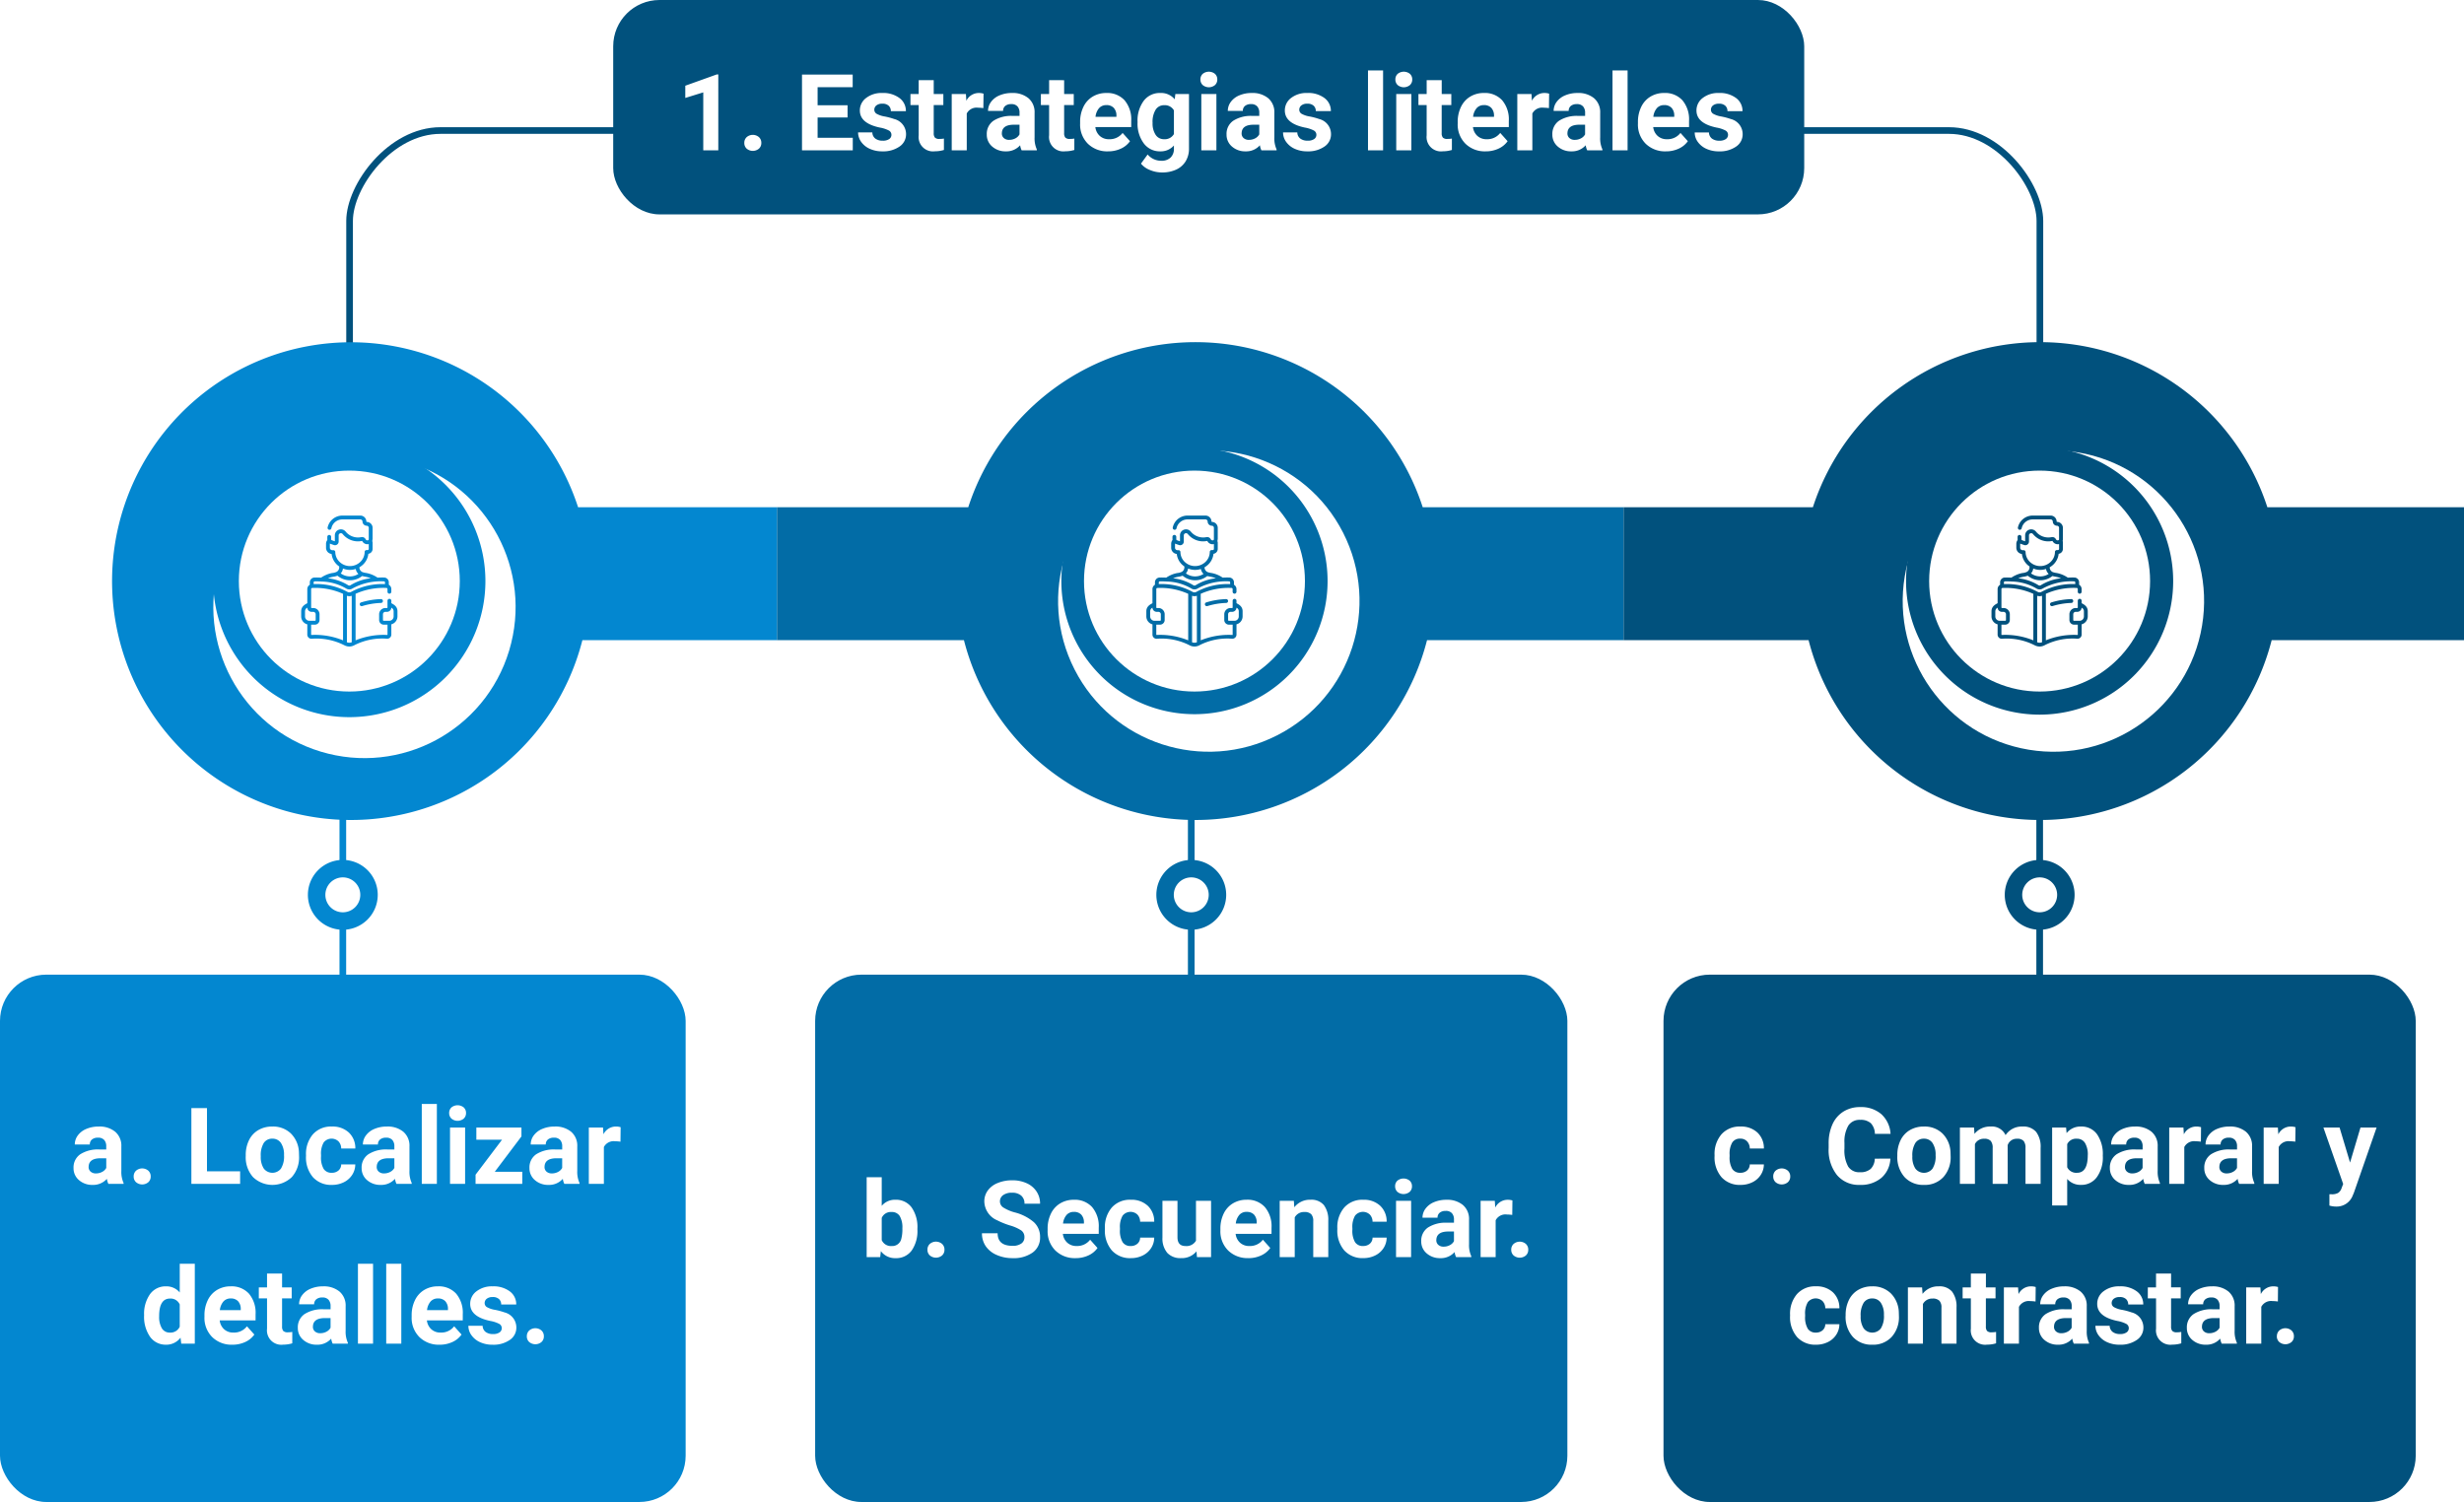 <svg xmlns="http://www.w3.org/2000/svg" xmlns:xlink="http://www.w3.org/1999/xlink" width="370.039" height="225.574" viewBox="0 0 370.039 225.574">
  <defs>
    <filter id="Elipse_4896" x="24.445" y="59.023" width="58.489" height="60.489" filterUnits="userSpaceOnUse">
      <feOffset dx="2" dy="4" input="SourceAlpha"/>
      <feGaussianBlur result="blur"/>
      <feFlood flood-color="#995f0a" flood-opacity="0.239"/>
      <feComposite operator="in" in2="blur"/>
      <feComposite in="SourceGraphic"/>
    </filter>
    <filter id="Elipse_4897" x="149.097" y="56.829" width="62.878" height="63.878" filterUnits="userSpaceOnUse">
      <feOffset dx="2" dy="3" input="SourceAlpha"/>
      <feGaussianBlur result="blur-2"/>
      <feFlood flood-color="#bc7d00" flood-opacity="0.239"/>
      <feComposite operator="in" in2="blur-2"/>
      <feComposite in="SourceGraphic"/>
    </filter>
    <filter id="Elipse_4898" x="280.354" y="61.24" width="54.056" height="55.056" filterUnits="userSpaceOnUse">
      <feOffset dx="2" dy="3" input="SourceAlpha"/>
      <feGaussianBlur result="blur-3"/>
      <feFlood flood-color="#28a57c" flood-opacity="0.239"/>
      <feComposite operator="in" in2="blur-3"/>
      <feComposite in="SourceGraphic"/>
    </filter>
  </defs>
  <g id="Grupo_932049" data-name="Grupo 932049" transform="translate(10093.955 4826.797)">
    <path id="Trazado_620438" data-name="Trazado 620438" d="M96.753,2969.59v-21.41c0-5.289,6.114-13.576,13.657-13.576H336.942c7.543,0,13.657,8.287,13.657,13.576v21.41" transform="translate(-10138.208 -7741.797)" fill="none" stroke="#01517d" stroke-miterlimit="10" stroke-width="1"/>
    <line id="Línea_255" data-name="Línea 255" y2="43.824" transform="translate(-10042.47 -4723.709)" fill="none" stroke="#0387d0" stroke-miterlimit="10" stroke-width="1"/>
    <path id="Trazado_620440" data-name="Trazado 620440" d="M100.982,3049.39a5.245,5.245,0,1,1-5.244-5.245A5.244,5.244,0,0,1,100.982,3049.39Z" transform="translate(-10138.208 -7741.797)" fill="#0387d0"/>
    <path id="Trazado_620441" data-name="Trazado 620441" d="M98.36,3049.39a2.622,2.622,0,1,1-2.622-2.622A2.622,2.622,0,0,1,98.36,3049.39Z" transform="translate(-10138.208 -7741.797)" fill="#fff"/>
    <line id="Línea_256" data-name="Línea 256" y2="43.824" transform="translate(-9915.055 -4723.709)" fill="none" stroke="#026ca6" stroke-miterlimit="10" stroke-width="1"/>
    <path id="Trazado_620442" data-name="Trazado 620442" d="M228.4,3049.39a5.244,5.244,0,1,1-5.245-5.245A5.245,5.245,0,0,1,228.4,3049.39Z" transform="translate(-10138.208 -7741.797)" fill="#026ca6"/>
    <path id="Trazado_620443" data-name="Trazado 620443" d="M225.776,3049.39a2.622,2.622,0,1,1-2.623-2.622A2.622,2.622,0,0,1,225.776,3049.39Z" transform="translate(-10138.208 -7741.797)" fill="#fff"/>
    <line id="Línea_257" data-name="Línea 257" y2="43.824" transform="translate(-9787.639 -4723.709)" fill="none" stroke="#01517d" stroke-miterlimit="10" stroke-width="1"/>
    <path id="Trazado_620444" data-name="Trazado 620444" d="M355.813,3049.39a5.244,5.244,0,1,1-5.244-5.245A5.244,5.244,0,0,1,355.813,3049.39Z" transform="translate(-10138.208 -7741.797)" fill="#01517d"/>
    <path id="Trazado_620445" data-name="Trazado 620445" d="M353.191,3049.39a2.622,2.622,0,1,1-2.622-2.622A2.622,2.622,0,0,1,353.191,3049.39Z" transform="translate(-10138.208 -7741.797)" fill="#fff"/>
    <path id="Trazado_620448" data-name="Trazado 620448" d="M160.936,2991.178H131.069a35.873,35.873,0,1,0,.647,19.964h29.22Z" transform="translate(-10138.208 -7741.797)" fill="#0387d0"/>
    <path id="Trazado_620449" data-name="Trazado 620449" d="M288.077,2991.178H257.915a35.883,35.883,0,0,0-68.252,0H160.936v19.964h28.08a35.89,35.89,0,0,0,69.546,0h29.515Z" transform="translate(-10138.208 -7741.797)" fill="#026ca6"/>
    <path id="Trazado_620450" data-name="Trazado 620450" d="M414.292,2991.178H384.761a35.883,35.883,0,0,0-68.252,0H288.077v19.964h27.785a35.89,35.89,0,0,0,69.546,0h28.884Z" transform="translate(-10138.208 -7741.797)" fill="#01517d"/>
    <g id="Grupo_926861" data-name="Grupo 926861" transform="translate(-10138.208 -7741.797)">
      <g transform="matrix(1, 0, 0, 1, 44.25, 2915)" filter="url(#Elipse_4896)">
        <circle id="Elipse_4896-2" data-name="Elipse 4896" cx="22.63" cy="22.63" r="22.63" transform="matrix(0.29, -0.96, 0.96, 0.29, 24.45, 102.32)" fill="#fff"/>
      </g>
    </g>
    <g id="Grupo_926862" data-name="Grupo 926862" transform="translate(-10138.208 -7741.797)">
      <g transform="matrix(1, 0, 0, 1, 44.25, 2915)" filter="url(#Elipse_4897)">
        <circle id="Elipse_4897-2" data-name="Elipse 4897" cx="22.63" cy="22.63" r="22.63" transform="translate(149.1 77.38) rotate(-27.01)" fill="#fff"/>
      </g>
    </g>
    <g id="Grupo_926863" data-name="Grupo 926863" transform="translate(-10138.208 -7741.797)">
      <g transform="matrix(1, 0, 0, 1, 44.25, 2915)" filter="url(#Elipse_4898)">
        <circle id="Elipse_4898-2" data-name="Elipse 4898" cx="22.63" cy="22.63" r="22.63" transform="translate(280.35 105.89) rotate(-80.58)" fill="#fff"/>
      </g>
    </g>
    <path id="Trazado_620452" data-name="Trazado 620452" d="M117.151,3002.268a20.437,20.437,0,1,1-20.438-20.437A20.437,20.437,0,0,1,117.151,3002.268Z" transform="translate(-10138.208 -7741.797)" fill="#0387d0"/>
    <circle id="Elipse_4900" data-name="Elipse 4900" cx="16.59" cy="16.59" r="16.59" transform="translate(-10058.085 -4756.119)" fill="#fff"/>
    <path id="Trazado_620453" data-name="Trazado 620453" d="M243.627,3002.268a19.991,19.991,0,1,1-19.99-19.991A19.991,19.991,0,0,1,243.627,3002.268Z" transform="translate(-10138.208 -7741.797)" fill="#026ca6"/>
    <circle id="Elipse_4901" data-name="Elipse 4901" cx="16.59" cy="16.59" r="16.59" transform="translate(-9931.162 -4756.119)" fill="#fff"/>
    <path id="Trazado_620454" data-name="Trazado 620454" d="M370.617,3002.268a20.059,20.059,0,1,1-20.058-20.059A20.058,20.058,0,0,1,370.617,3002.268Z" transform="translate(-10138.208 -7741.797)" fill="#01517d"/>
    <circle id="Elipse_4902" data-name="Elipse 4902" cx="16.59" cy="16.59" r="16.59" transform="translate(-9804.239 -4756.119)" fill="#fff"/>
    <rect id="Rectángulo_335105" data-name="Rectángulo 335105" width="102.969" height="79.198" rx="6.95" transform="translate(-10093.955 -4680.421)" fill="#0387d0"/>
    <rect id="Rectángulo_335106" data-name="Rectángulo 335106" width="112.969" height="79.198" rx="6.95" transform="translate(-9971.539 -4680.421)" fill="#026ca6"/>
    <rect id="Rectángulo_335107" data-name="Rectángulo 335107" width="112.969" height="79.198" rx="6.95" transform="translate(-9844.134 -4680.421)" fill="#01517d"/>
    <rect id="Rectángulo_335108" data-name="Rectángulo 335108" width="178.865" height="32.198" rx="6.95" transform="translate(-10001.865 -4826.797)" fill="#01517d"/>
    <g id="Grupo_926873" data-name="Grupo 926873" transform="translate(-10138.208 -7741.797)">
      <g id="Grupo_926872" data-name="Grupo 926872">
        <g id="Grupo_926871" data-name="Grupo 926871">
          <path id="Trazado_620480" data-name="Trazado 620480" d="M98.475,3005.474a.288.288,0,0,0,.09.562.283.283,0,0,0,.09-.015,10.751,10.751,0,0,1,2.828-.47.288.288,0,1,0-.024-.576,11.32,11.32,0,0,0-2.984.5Z" fill="#0387d0"/>
          <path id="Trazado_620481" data-name="Trazado 620481" d="M103.023,3005.586v-.363a.288.288,0,0,0-.576,0v1.024a.076.076,0,0,1-.074.065h-.239a.946.946,0,0,0-.945.945v.856a.7.7,0,0,0,.7.7h.56v1.5a.045.045,0,0,1-.046.046,11.192,11.192,0,0,0-4.75.806v-6.985a10.173,10.173,0,0,1,4.624-.879.179.179,0,0,1,.032,0h0a.176.176,0,0,1,.136.172v.4a.288.288,0,0,0,.576,0v-.4a.746.746,0,0,0-.377-.653v-.362a.719.719,0,0,0-.706-.723c-.247-.006-.59-.006-.99.016a4.355,4.355,0,0,0-1.656-.693,2.8,2.8,0,0,1-.6-.139h0a.78.78,0,0,1-.464-.713v-.008a3.184,3.184,0,0,0,.485-.352,2.624,2.624,0,0,0,.859-1.673.744.744,0,0,0,.638-.74l0-.974a.719.719,0,0,1,0-.473v-1.716a.893.893,0,0,0-.874-.888.067.067,0,0,1-.066-.066.9.9,0,0,0-.9-.885H95.662a2.263,2.263,0,0,0-2.207,1.79.288.288,0,0,0,.564.119,1.684,1.684,0,0,1,1.643-1.332h2.709a.323.323,0,0,1,.322.317.641.641,0,0,0,.633.634.313.313,0,0,1,.307.311v1.716a.161.161,0,0,1-.108.152.3.3,0,0,1-.36-.147.6.6,0,0,0-.683-.316,2.4,2.4,0,0,1-2.343-.867.923.923,0,0,0-1-.255.888.888,0,0,0-.6.805c0,.048,0-.009,0,.936l-.447-.156a.161.161,0,0,1-.108-.152v-.36a.288.288,0,1,0-.576,0v.36a.81.81,0,0,0,.008.111.936.936,0,0,0-.2.58v.589a.938.938,0,0,0,.836.931,2.626,2.626,0,0,0,.873,1.666q.133.114.273.211v.132a.776.776,0,0,1-.371.664h0a1.863,1.863,0,0,1-.695.189,4.361,4.361,0,0,0-1.656.693c-.4-.022-.742-.022-.99-.016a.719.719,0,0,0-.706.723v.362a.748.748,0,0,0-.377.653v2.11c-.131.117-.919.37-.919,1.216v.775a1.235,1.235,0,0,0,.919,1.193v1.542a.622.622,0,0,0,.642.622,9.184,9.184,0,0,1,4.874.953h0l.007,0a1.575,1.575,0,0,0,1.574,0l.008-.005h0a9.176,9.176,0,0,1,4.874-.953.621.621,0,0,0,.641-.622v-1.542a1.235,1.235,0,0,0,.92-1.193v-.775c0-.845-.792-1.1-.92-1.216Zm-8.416-7.677a.288.288,0,0,0-.288-.281h-.167a.361.361,0,0,1-.361-.361c0-.621,0-.59,0-.631a.71.71,0,0,0,.108.048l.485.169a.548.548,0,0,0,.728-.519c0-1.067,0-.925,0-.946a.321.321,0,0,1,.218-.29.345.345,0,0,1,.378.1,2.955,2.955,0,0,0,2.907,1.044.028.028,0,0,1,.032.012.873.873,0,0,0,.984.458l0,.729a.167.167,0,0,1-.162.169H99.3a.287.287,0,0,0-.287.283,2.071,2.071,0,0,1-.681,1.526,2.246,2.246,0,0,1-3.033.013,2.07,2.07,0,0,1-.694-1.52Zm3.068,2.541a1.358,1.358,0,0,0,.4.744,2.336,2.336,0,0,1-2.651-.082,1.341,1.341,0,0,0,.334-.729A2.767,2.767,0,0,0,97.675,3000.45Zm-3.435,1.177a3.323,3.323,0,0,0,.695-.165,2.922,2.922,0,0,0,3.7.049c.086.026.468.1.554.116a3.822,3.822,0,0,1,.744.223,7.261,7.261,0,0,0-3.03,1.034.33.33,0,0,1-.373,0,7.262,7.262,0,0,0-3.029-1.034A3.813,3.813,0,0,1,94.24,3001.627Zm-2.741.687c.255-.006.617-.006,1.039.02h.007a7.612,7.612,0,0,1,3.658,1.027.9.9,0,0,0,1.019,0,8.832,8.832,0,0,1,4.705-1.047.146.146,0,0,1,.143.147v.26a9.774,9.774,0,0,0-5.031,1.146.6.6,0,0,1-.653,0,9.776,9.776,0,0,0-5.031-1.146v-.26a.146.146,0,0,1,.144-.147Zm-1.439,5.263v-.775a.627.627,0,0,1,.343-.54.652.652,0,0,0,.651.626h.239a.369.369,0,0,1,.368.369v.856a.122.122,0,0,1-.122.122h-.822a.658.658,0,0,1-.657-.658Zm.965,2.781a.045.045,0,0,1-.046-.046v-1.5h.56a.7.7,0,0,0,.7-.7v-.856a.946.946,0,0,0-.945-.945h-.239a.075.075,0,0,1-.075-.074v-2.762a.175.175,0,0,1,.136-.172h0a.168.168,0,0,1,.032,0,10.158,10.158,0,0,1,4.623.879v6.985A11.188,11.188,0,0,0,91.025,3010.358Zm6.05,1.1a.993.993,0,0,1-.724,0v-6.978a1.194,1.194,0,0,0,.724,0Zm6.292-3.882a.659.659,0,0,1-.658.658h-.822a.123.123,0,0,1-.122-.123v-.855a.369.369,0,0,1,.369-.369h.239a.654.654,0,0,0,.651-.626l.062.038a.592.592,0,0,1,.281.5v.775Z" fill="#0387d0"/>
        </g>
      </g>
    </g>
    <g id="Grupo_926876" data-name="Grupo 926876" transform="translate(-10138.208 -7741.797)">
      <g id="Grupo_926875" data-name="Grupo 926875">
        <g id="Grupo_926874" data-name="Grupo 926874">
          <path id="Trazado_620482" data-name="Trazado 620482" d="M225.4,3005.474a.288.288,0,1,0,.181.547,10.738,10.738,0,0,1,2.827-.47.288.288,0,0,0-.023-.576,11.333,11.333,0,0,0-2.985.5Z" fill="#026ca6"/>
          <path id="Trazado_620483" data-name="Trazado 620483" d="M229.946,3005.586v-.363a.288.288,0,0,0-.576,0v1.024a.075.075,0,0,1-.074.065h-.239a.946.946,0,0,0-.945.945v.856a.7.7,0,0,0,.7.7h.559v1.5a.045.045,0,0,1-.046.046,11.192,11.192,0,0,0-4.75.806v-6.985a10.177,10.177,0,0,1,4.624-.879.168.168,0,0,1,.032,0h0a.175.175,0,0,1,.136.172v.4a.288.288,0,0,0,.576,0v-.4a.747.747,0,0,0-.376-.653v-.362a.719.719,0,0,0-.707-.723c-.247-.006-.59-.006-.989.016a4.366,4.366,0,0,0-1.657-.693,2.8,2.8,0,0,1-.6-.139h0a.78.78,0,0,1-.464-.713v-.008a3.088,3.088,0,0,0,.485-.352,2.624,2.624,0,0,0,.859-1.673.744.744,0,0,0,.638-.74l0-.974a.728.728,0,0,1,0-.473v-1.716a.893.893,0,0,0-.874-.888.065.065,0,0,1-.066-.066.9.9,0,0,0-.9-.885h-2.709a2.264,2.264,0,0,0-2.207,1.79.288.288,0,0,0,.564.119,1.685,1.685,0,0,1,1.643-1.332h2.709a.323.323,0,0,1,.322.317.642.642,0,0,0,.633.634.312.312,0,0,1,.307.311v1.716a.162.162,0,0,1-.107.152.3.3,0,0,1-.361-.147.6.6,0,0,0-.683-.316,2.4,2.4,0,0,1-2.342-.867.923.923,0,0,0-1-.255.886.886,0,0,0-.6.805c0,.048,0-.009,0,.936l-.447-.156a.161.161,0,0,1-.108-.152v-.36a.288.288,0,1,0-.576,0v.36a.676.676,0,0,0,.009.111.93.93,0,0,0-.2.58v.589a.939.939,0,0,0,.837.931,2.625,2.625,0,0,0,.872,1.666q.134.114.273.211v.132a.774.774,0,0,1-.371.664h0a1.855,1.855,0,0,1-.694.189,4.366,4.366,0,0,0-1.657.693c-.4-.022-.742-.022-.989-.016a.719.719,0,0,0-.707.723v.362a.747.747,0,0,0-.376.653v2.11c-.132.117-.919.37-.919,1.216v.775a1.234,1.234,0,0,0,.919,1.193v1.542a.622.622,0,0,0,.641.622,9.185,9.185,0,0,1,4.875.953h0l.007,0a1.573,1.573,0,0,0,1.573,0l.008-.005h0a9.176,9.176,0,0,1,4.874-.953.621.621,0,0,0,.641-.622v-1.542a1.235,1.235,0,0,0,.92-1.193v-.775c0-.845-.792-1.1-.92-1.216Zm-8.416-7.677a.288.288,0,0,0-.288-.281h-.167a.362.362,0,0,1-.361-.361c0-.621,0-.59,0-.631a.7.7,0,0,0,.107.048l.485.169a.549.549,0,0,0,.729-.519c0-1.067,0-.925,0-.946a.322.322,0,0,1,.218-.29.345.345,0,0,1,.378.1,2.956,2.956,0,0,0,2.907,1.044.027.027,0,0,1,.032.012.874.874,0,0,0,.985.458v.729a.165.165,0,0,1-.162.169h-.171a.287.287,0,0,0-.287.283,2.071,2.071,0,0,1-.681,1.526,2.246,2.246,0,0,1-3.033.013,2.07,2.07,0,0,1-.694-1.52Zm3.068,2.541a1.358,1.358,0,0,0,.4.744,2.336,2.336,0,0,1-2.651-.082,1.341,1.341,0,0,0,.334-.729A2.768,2.768,0,0,0,224.6,3000.45Zm-3.434,1.177a3.3,3.3,0,0,0,.694-.165,2.922,2.922,0,0,0,3.7.049c.087.026.468.1.555.116a3.834,3.834,0,0,1,.743.223,7.261,7.261,0,0,0-3.03,1.034.329.329,0,0,1-.372,0,7.261,7.261,0,0,0-3.03-1.034A3.823,3.823,0,0,1,221.164,3001.627Zm-2.742.687c.255-.006.618-.006,1.04.02h.006a7.619,7.619,0,0,1,3.659,1.027.9.9,0,0,0,1.018,0,8.832,8.832,0,0,1,4.705-1.047.147.147,0,0,1,.144.147v.26a9.77,9.77,0,0,0-5.031,1.146.6.6,0,0,1-.653,0,9.778,9.778,0,0,0-5.031-1.146v-.26a.146.146,0,0,1,.143-.147Zm-1.439,5.263v-.775a.627.627,0,0,1,.343-.54.653.653,0,0,0,.651.626h.239a.369.369,0,0,1,.369.369v.856a.123.123,0,0,1-.123.122h-.822a.658.658,0,0,1-.657-.658Zm.965,2.781a.046.046,0,0,1-.046-.046v-1.5h.56a.7.7,0,0,0,.7-.7v-.856a.946.946,0,0,0-.945-.945h-.239a.075.075,0,0,1-.075-.074v-2.762a.175.175,0,0,1,.136-.172h0a.179.179,0,0,1,.032,0,10.164,10.164,0,0,1,4.624.879v6.985A11.192,11.192,0,0,0,217.948,3010.358Zm6.05,1.1a.993.993,0,0,1-.724,0v-6.978a1.194,1.194,0,0,0,.724,0Zm6.292-3.882a.658.658,0,0,1-.657.658h-.822a.123.123,0,0,1-.123-.123v-.855a.369.369,0,0,1,.369-.369h.239a.654.654,0,0,0,.651-.626l.062.038a.592.592,0,0,1,.281.5v.775Z" fill="#026ca6"/>
        </g>
      </g>
    </g>
    <g id="Grupo_926879" data-name="Grupo 926879" transform="translate(-10138.208 -7741.797)">
      <g id="Grupo_926878" data-name="Grupo 926878">
        <g id="Grupo_926877" data-name="Grupo 926877">
          <path id="Trazado_620484" data-name="Trazado 620484" d="M352.32,3005.474a.288.288,0,1,0,.181.547,10.738,10.738,0,0,1,2.828-.47.288.288,0,1,0-.024-.576,11.333,11.333,0,0,0-2.985.5Z" fill="#01517d"/>
          <path id="Trazado_620485" data-name="Trazado 620485" d="M356.869,3005.586v-.363a.288.288,0,0,0-.577,0v1.024a.075.075,0,0,1-.074.065h-.239a.946.946,0,0,0-.945.945v.856a.7.7,0,0,0,.7.7h.559v1.5a.045.045,0,0,1-.046.046,11.192,11.192,0,0,0-4.75.806v-6.985a10.177,10.177,0,0,1,4.624-.879.169.169,0,0,1,.032,0h0a.175.175,0,0,1,.136.172v.4a.288.288,0,0,0,.577,0v-.4a.748.748,0,0,0-.377-.653v-.362a.719.719,0,0,0-.707-.723c-.247-.006-.59-.006-.989.016a4.368,4.368,0,0,0-1.656-.693,2.8,2.8,0,0,1-.6-.139h0a.78.78,0,0,1-.464-.713v-.008a3.143,3.143,0,0,0,.486-.352,2.623,2.623,0,0,0,.858-1.673.743.743,0,0,0,.638-.74l0-.974a.752.752,0,0,0-.039-.235.727.727,0,0,0,.04-.238v-1.716a.893.893,0,0,0-.874-.888.065.065,0,0,1-.066-.066.9.9,0,0,0-.9-.885h-2.709a2.265,2.265,0,0,0-2.207,1.79.288.288,0,0,0,.564.119,1.685,1.685,0,0,1,1.643-1.332h2.709a.324.324,0,0,1,.323.317.64.64,0,0,0,.633.634.312.312,0,0,1,.306.311v1.716a.162.162,0,0,1-.107.152.3.3,0,0,1-.361-.147.6.6,0,0,0-.683-.316,2.4,2.4,0,0,1-2.342-.867.923.923,0,0,0-1-.255.886.886,0,0,0-.6.805c0,.048,0-.009,0,.936l-.448-.156a.163.163,0,0,1-.108-.152v-.36a.288.288,0,1,0-.576,0v.36a.68.68,0,0,0,.009.111.93.93,0,0,0-.2.58v.589a.939.939,0,0,0,.837.931,2.625,2.625,0,0,0,.872,1.666q.133.114.273.211v.132a.774.774,0,0,1-.371.664h0a1.855,1.855,0,0,1-.694.189,4.366,4.366,0,0,0-1.657.693c-.4-.022-.742-.022-.989-.016a.719.719,0,0,0-.707.723v.362a.747.747,0,0,0-.376.653v2.11c-.132.117-.919.37-.919,1.216v.775a1.235,1.235,0,0,0,.919,1.193v1.542a.622.622,0,0,0,.641.622,9.185,9.185,0,0,1,4.875.953h0l.007,0a1.575,1.575,0,0,0,1.574,0l.007-.005h0a9.176,9.176,0,0,1,4.874-.953.622.622,0,0,0,.642-.622v-1.542a1.235,1.235,0,0,0,.919-1.193v-.775c0-.845-.791-1.1-.919-1.216Zm-8.417-7.677a.288.288,0,0,0-.288-.281H348a.361.361,0,0,1-.36-.361c0-.621,0-.59,0-.631a.669.669,0,0,0,.108.048l.484.169a.549.549,0,0,0,.729-.519c0-1.067,0-.925,0-.946a.322.322,0,0,1,.218-.29.344.344,0,0,1,.378.1,2.957,2.957,0,0,0,2.908,1.044.026.026,0,0,1,.031.012.874.874,0,0,0,.985.458v.729a.165.165,0,0,1-.162.169h-.171a.288.288,0,0,0-.287.283,2.071,2.071,0,0,1-.681,1.526,2.246,2.246,0,0,1-3.033.013,2.07,2.07,0,0,1-.694-1.52Zm3.068,2.541a1.353,1.353,0,0,0,.4.744,2.337,2.337,0,0,1-2.652-.082,1.343,1.343,0,0,0,.335-.729A2.764,2.764,0,0,0,351.52,3000.45Zm-3.434,1.177a3.3,3.3,0,0,0,.694-.165,2.922,2.922,0,0,0,3.7.049c.087.026.469.1.555.116a3.833,3.833,0,0,1,.743.223,7.252,7.252,0,0,0-3.029,1.034.33.33,0,0,1-.373,0,7.261,7.261,0,0,0-3.03-1.034A3.822,3.822,0,0,1,348.086,3001.627Zm-2.742.687c.256-.006.618-.006,1.04.02h.006a7.616,7.616,0,0,1,3.659,1.027.9.9,0,0,0,1.019,0,8.827,8.827,0,0,1,4.7-1.047.146.146,0,0,1,.144.147v.26a9.77,9.77,0,0,0-5.031,1.146.6.6,0,0,1-.653,0,9.778,9.778,0,0,0-5.031-1.146v-.26a.146.146,0,0,1,.143-.147Zm-1.439,5.263v-.775a.629.629,0,0,1,.343-.54.654.654,0,0,0,.651.626h.239a.369.369,0,0,1,.369.369v.856a.123.123,0,0,1-.122.122h-.822a.659.659,0,0,1-.658-.658Zm.965,2.781a.046.046,0,0,1-.046-.046v-1.5h.561a.7.7,0,0,0,.7-.7v-.856a.946.946,0,0,0-.945-.945H344.9a.075.075,0,0,1-.075-.074v-2.762a.176.176,0,0,1,.136-.172h0a.179.179,0,0,1,.032,0,10.162,10.162,0,0,1,4.624.879v6.985A11.192,11.192,0,0,0,344.87,3010.358Zm6.05,1.1a.993.993,0,0,1-.724,0v-6.978a1.194,1.194,0,0,0,.724,0Zm6.292-3.882a.658.658,0,0,1-.657.658h-.822a.123.123,0,0,1-.123-.123v-.855a.369.369,0,0,1,.369-.369h.239a.654.654,0,0,0,.651-.626l.062.038a.592.592,0,0,1,.281.5v.775Z" fill="#01517d"/>
        </g>
      </g>
    </g>
    <path id="Trazado_640181" data-name="Trazado 640181" d="M12.324,17a2.507,2.507,0,0,1-.227-.758,2.732,2.732,0,0,1-2.133.914,3,3,0,0,1-2.059-.719,2.312,2.312,0,0,1-.816-1.812,2.389,2.389,0,0,1,1-2.062,4.915,4.915,0,0,1,2.879-.727H12v-.484a1.393,1.393,0,0,0-.3-.937,1.183,1.183,0,0,0-.949-.352,1.345,1.345,0,0,0-.895.273.929.929,0,0,0-.324.75H7.277A2.268,2.268,0,0,1,7.73,9.727a3,3,0,0,1,1.281-.98,4.669,4.669,0,0,1,1.859-.355,3.689,3.689,0,0,1,2.48.785,2.747,2.747,0,0,1,.918,2.207v3.664a4.041,4.041,0,0,0,.336,1.82V17Zm-1.867-1.57a1.945,1.945,0,0,0,.922-.223,1.462,1.462,0,0,0,.625-.6V13.156H11.16q-1.7,0-1.8,1.172l-.008.133a.9.9,0,0,0,.3.7A1.153,1.153,0,0,0,10.457,15.43Zm5.664.461a1.137,1.137,0,0,1,.363-.875,1.412,1.412,0,0,1,1.828,0,1.137,1.137,0,0,1,.363.875,1.121,1.121,0,0,1-.359.863,1.435,1.435,0,0,1-1.836,0A1.121,1.121,0,0,1,16.121,15.891Zm11.008-.773h4.977V17h-7.32V5.625h2.344Zm5.82-2.422a5.013,5.013,0,0,1,.484-2.242A3.546,3.546,0,0,1,34.828,8.93a4.069,4.069,0,0,1,2.113-.539,3.849,3.849,0,0,1,2.793,1.047,4.2,4.2,0,0,1,1.207,2.844l.016.578a4.418,4.418,0,0,1-1.086,3.121,4.209,4.209,0,0,1-5.832,0,4.5,4.5,0,0,1-1.09-3.187Zm2.258.16A3.16,3.16,0,0,0,35.66,14.7a1.628,1.628,0,0,0,2.578.008,3.457,3.457,0,0,0,.461-2.015,3.128,3.128,0,0,0-.461-1.831,1.5,1.5,0,0,0-1.3-.649,1.474,1.474,0,0,0-1.281.646A3.516,3.516,0,0,0,35.207,12.856Zm10.656,2.48a1.481,1.481,0,0,0,1.016-.344,1.2,1.2,0,0,0,.406-.914H49.4a2.9,2.9,0,0,1-.469,1.574,3.093,3.093,0,0,1-1.262,1.109,3.949,3.949,0,0,1-1.77.395A3.67,3.67,0,0,1,43.043,16,4.56,4.56,0,0,1,42,12.82v-.148a4.508,4.508,0,0,1,1.039-3.117,3.627,3.627,0,0,1,2.852-1.164,3.555,3.555,0,0,1,2.543.9,3.2,3.2,0,0,1,.973,2.4H47.285a1.551,1.551,0,0,0-.406-1.072,1.51,1.51,0,0,0-2.223.163,3.333,3.333,0,0,0-.4,1.866v.235a3.375,3.375,0,0,0,.4,1.878A1.377,1.377,0,0,0,45.863,15.336ZM55.59,17a2.507,2.507,0,0,1-.227-.758,2.732,2.732,0,0,1-2.133.914,3,3,0,0,1-2.059-.719,2.312,2.312,0,0,1-.816-1.812,2.389,2.389,0,0,1,1-2.062,4.915,4.915,0,0,1,2.879-.727H55.27v-.484a1.393,1.393,0,0,0-.3-.937,1.183,1.183,0,0,0-.949-.352,1.345,1.345,0,0,0-.895.273.929.929,0,0,0-.324.75H50.543A2.268,2.268,0,0,1,51,9.727a3,3,0,0,1,1.281-.98,4.669,4.669,0,0,1,1.859-.355,3.689,3.689,0,0,1,2.48.785,2.747,2.747,0,0,1,.918,2.207v3.664a4.041,4.041,0,0,0,.336,1.82V17Zm-1.867-1.57a1.945,1.945,0,0,0,.922-.223,1.462,1.462,0,0,0,.625-.6V13.156h-.844q-1.7,0-1.8,1.172l-.008.133a.9.9,0,0,0,.3.7A1.153,1.153,0,0,0,53.723,15.43ZM61.652,17H59.387V5h2.266Zm4.242,0H63.629V8.547h2.266ZM63.5,6.359a1.112,1.112,0,0,1,.34-.836,1.465,1.465,0,0,1,1.848,0,1.105,1.105,0,0,1,.344.836,1.108,1.108,0,0,1-.348.844,1.448,1.448,0,0,1-1.836,0A1.108,1.108,0,0,1,63.5,6.359Zm6.852,8.82H74.48V17H67.465V15.625l3.977-5.258H67.582V8.547h6.773v1.33ZM80.793,17a2.507,2.507,0,0,1-.227-.758,2.732,2.732,0,0,1-2.133.914,3,3,0,0,1-2.059-.719,2.312,2.312,0,0,1-.816-1.812,2.389,2.389,0,0,1,1-2.062,4.915,4.915,0,0,1,2.879-.727h1.039v-.484a1.393,1.393,0,0,0-.3-.937,1.183,1.183,0,0,0-.949-.352,1.345,1.345,0,0,0-.895.273.929.929,0,0,0-.324.75H75.746A2.268,2.268,0,0,1,76.2,9.727a3,3,0,0,1,1.281-.98,4.669,4.669,0,0,1,1.859-.355,3.689,3.689,0,0,1,2.48.785,2.747,2.747,0,0,1,.918,2.207v3.664a4.041,4.041,0,0,0,.336,1.82V17Zm-1.867-1.57a1.945,1.945,0,0,0,.922-.223,1.462,1.462,0,0,0,.625-.6V13.156h-.844q-1.7,0-1.8,1.172l-.008.133a.9.9,0,0,0,.3.7A1.153,1.153,0,0,0,78.926,15.43Zm10.3-4.766a6.134,6.134,0,0,0-.812-.062,1.654,1.654,0,0,0-1.68.867V17H84.473V8.547h2.133l.063,1.008a2.092,2.092,0,0,1,1.883-1.164,2.366,2.366,0,0,1,.7.1ZM17.688,36.711a5.094,5.094,0,0,1,.887-3.148A2.877,2.877,0,0,1,21,32.391a2.589,2.589,0,0,1,2.039.922V29H25.3V41H23.266l-.109-.9a2.657,2.657,0,0,1-2.172,1.055A2.869,2.869,0,0,1,18.59,39.98,5.258,5.258,0,0,1,17.688,36.711Zm2.258.168a3.337,3.337,0,0,0,.414,1.823,1.349,1.349,0,0,0,1.2.634,1.511,1.511,0,0,0,1.477-.884V35.111a1.489,1.489,0,0,0-1.461-.884Q19.945,34.227,19.945,36.879Zm11,4.277a4.15,4.15,0,0,1-3.027-1.141,4.054,4.054,0,0,1-1.168-3.039v-.219a5.106,5.106,0,0,1,.492-2.277,3.612,3.612,0,0,1,1.395-1.547,3.914,3.914,0,0,1,2.059-.543,3.508,3.508,0,0,1,2.73,1.094,4.444,4.444,0,0,1,1,3.1v.922H29.039a2.1,2.1,0,0,0,.66,1.328,2,2,0,0,0,1.395.5,2.437,2.437,0,0,0,2.039-.945l1.109,1.242a3.389,3.389,0,0,1-1.375,1.121A4.511,4.511,0,0,1,30.945,41.156Zm-.258-6.945a1.411,1.411,0,0,0-1.09.455,2.357,2.357,0,0,0-.535,1.3H32.2v-.181a1.681,1.681,0,0,0-.406-1.165A1.456,1.456,0,0,0,30.688,34.211Zm7.719-3.742v2.078h1.445V34.2H38.406v4.219a1.007,1.007,0,0,0,.18.672.9.9,0,0,0,.688.2,3.6,3.6,0,0,0,.664-.055v1.711a4.648,4.648,0,0,1-1.367.2,2.156,2.156,0,0,1-2.422-2.4V34.2H34.914V32.547h1.234V30.469ZM46.008,41a2.507,2.507,0,0,1-.227-.758,2.732,2.732,0,0,1-2.133.914,3,3,0,0,1-2.059-.719,2.312,2.312,0,0,1-.816-1.812,2.389,2.389,0,0,1,1-2.062,4.915,4.915,0,0,1,2.879-.727h1.039v-.484a1.393,1.393,0,0,0-.3-.937,1.183,1.183,0,0,0-.949-.352,1.345,1.345,0,0,0-.895.273.929.929,0,0,0-.324.75H40.961a2.268,2.268,0,0,1,.453-1.359,3,3,0,0,1,1.281-.98,4.669,4.669,0,0,1,1.859-.355,3.689,3.689,0,0,1,2.48.785,2.747,2.747,0,0,1,.918,2.207v3.664a4.041,4.041,0,0,0,.336,1.82V41Zm-1.867-1.57a1.945,1.945,0,0,0,.922-.223,1.462,1.462,0,0,0,.625-.6V37.156h-.844q-1.7,0-1.8,1.172l-.008.133a.9.9,0,0,0,.3.7A1.153,1.153,0,0,0,44.141,39.43ZM52.07,41H49.8V29H52.07Zm4.242,0H54.047V29h2.266Zm5.75.156a4.15,4.15,0,0,1-3.027-1.141,4.054,4.054,0,0,1-1.168-3.039v-.219a5.106,5.106,0,0,1,.492-2.277,3.612,3.612,0,0,1,1.395-1.547,3.914,3.914,0,0,1,2.059-.543,3.508,3.508,0,0,1,2.73,1.094,4.444,4.444,0,0,1,1,3.1v.922H60.156a2.1,2.1,0,0,0,.66,1.328,2,2,0,0,0,1.395.5,2.437,2.437,0,0,0,2.039-.945l1.109,1.242a3.389,3.389,0,0,1-1.375,1.121A4.511,4.511,0,0,1,62.063,41.156ZM61.8,34.211a1.411,1.411,0,0,0-1.09.455,2.357,2.357,0,0,0-.535,1.3H63.32v-.181a1.681,1.681,0,0,0-.406-1.165A1.456,1.456,0,0,0,61.8,34.211ZM71.4,38.664a.727.727,0,0,0-.41-.652,4.659,4.659,0,0,0-1.316-.426q-3.016-.633-3.016-2.562a2.323,2.323,0,0,1,.934-1.879,3.766,3.766,0,0,1,2.441-.754,4.053,4.053,0,0,1,2.574.758,2.388,2.388,0,0,1,.965,1.969H71.313a1.092,1.092,0,0,0-.312-.8A1.322,1.322,0,0,0,70.023,34a1.351,1.351,0,0,0-.883.258.814.814,0,0,0-.312.656.7.7,0,0,0,.355.605,3.657,3.657,0,0,0,1.2.4A9.8,9.8,0,0,1,71.8,36.3a2.336,2.336,0,0,1,1.789,2.273,2.2,2.2,0,0,1-.992,1.871,4.28,4.28,0,0,1-2.562.715,4.47,4.47,0,0,1-1.887-.379,3.166,3.166,0,0,1-1.293-1.039,2.414,2.414,0,0,1-.469-1.426h2.141a1.179,1.179,0,0,0,.445.922,1.766,1.766,0,0,0,1.109.32,1.635,1.635,0,0,0,.98-.246A.766.766,0,0,0,71.4,38.664Zm3.766,1.227a1.137,1.137,0,0,1,.363-.875,1.412,1.412,0,0,1,1.828,0,1.137,1.137,0,0,1,.363.875,1.121,1.121,0,0,1-.359.863,1.435,1.435,0,0,1-1.836,0A1.121,1.121,0,0,1,75.164,39.891Z" transform="translate(-10090 -4666)" fill="#fff"/>
    <path id="Trazado_640180" data-name="Trazado 640180" d="M9.82,12.852a5.119,5.119,0,0,1-.867,3.168,2.872,2.872,0,0,1-2.422,1.137,2.639,2.639,0,0,1-2.2-1.055l-.1.9H2.2V5H4.461V9.3a2.571,2.571,0,0,1,2.055-.914A2.9,2.9,0,0,1,8.941,9.527a5.126,5.126,0,0,1,.879,3.2Zm-2.258-.164a3.363,3.363,0,0,0-.406-1.871,1.374,1.374,0,0,0-1.211-.59,1.489,1.489,0,0,0-1.484.883v3.336a1.509,1.509,0,0,0,1.5.891A1.394,1.394,0,0,0,7.4,14.258,5.562,5.562,0,0,0,7.563,12.688Zm3.766,3.2a1.137,1.137,0,0,1,.363-.875,1.412,1.412,0,0,1,1.828,0,1.137,1.137,0,0,1,.363.875,1.121,1.121,0,0,1-.359.863,1.435,1.435,0,0,1-1.836,0A1.121,1.121,0,0,1,11.328,15.891Zm14.563-1.875A1.2,1.2,0,0,0,25.422,13a6.148,6.148,0,0,0-1.687-.75,11.963,11.963,0,0,1-1.93-.777,3.153,3.153,0,0,1-1.937-2.82A2.747,2.747,0,0,1,20.387,7a3.389,3.389,0,0,1,1.492-1.129,5.616,5.616,0,0,1,2.184-.406,5.112,5.112,0,0,1,2.172.441,3.458,3.458,0,0,1,1.48,1.246,3.261,3.261,0,0,1,.527,1.828H25.9a1.534,1.534,0,0,0-.492-1.215,2.023,2.023,0,0,0-1.383-.434,2.162,2.162,0,0,0-1.336.363,1.146,1.146,0,0,0-.477.957,1.1,1.1,0,0,0,.559.93,6.311,6.311,0,0,0,1.645.7,7.106,7.106,0,0,1,2.914,1.492A2.972,2.972,0,0,1,28.242,14a2.737,2.737,0,0,1-1.117,2.316,4.891,4.891,0,0,1-3.008.84,5.808,5.808,0,0,1-2.391-.48,3.783,3.783,0,0,1-1.645-1.316,3.371,3.371,0,0,1-.566-1.937h2.352q0,1.883,2.25,1.883a2.189,2.189,0,0,0,1.3-.34A1.106,1.106,0,0,0,25.891,14.016Zm7.68,3.141a4.15,4.15,0,0,1-3.027-1.141,4.054,4.054,0,0,1-1.168-3.039v-.219a5.106,5.106,0,0,1,.492-2.277,3.612,3.612,0,0,1,1.395-1.547,3.914,3.914,0,0,1,2.059-.543,3.508,3.508,0,0,1,2.73,1.094,4.444,4.444,0,0,1,1,3.1v.922H31.664a2.1,2.1,0,0,0,.66,1.328,2,2,0,0,0,1.395.5,2.437,2.437,0,0,0,2.039-.945l1.109,1.242a3.389,3.389,0,0,1-1.375,1.121A4.511,4.511,0,0,1,33.57,17.156Zm-.258-6.945a1.411,1.411,0,0,0-1.09.455,2.357,2.357,0,0,0-.535,1.3h3.141v-.181a1.681,1.681,0,0,0-.406-1.165A1.456,1.456,0,0,0,33.313,10.211Zm8.531,5.125a1.481,1.481,0,0,0,1.016-.344,1.2,1.2,0,0,0,.406-.914h2.117a2.9,2.9,0,0,1-.469,1.574,3.093,3.093,0,0,1-1.262,1.109,3.949,3.949,0,0,1-1.77.395A3.67,3.67,0,0,1,39.023,16a4.56,4.56,0,0,1-1.047-3.184v-.148a4.508,4.508,0,0,1,1.039-3.117,3.627,3.627,0,0,1,2.852-1.164,3.555,3.555,0,0,1,2.543.9,3.2,3.2,0,0,1,.973,2.4H43.266a1.551,1.551,0,0,0-.406-1.072,1.51,1.51,0,0,0-2.223.163,3.333,3.333,0,0,0-.4,1.866v.235a3.375,3.375,0,0,0,.4,1.878A1.377,1.377,0,0,0,41.844,15.336Zm9.891.8a2.831,2.831,0,0,1-2.312,1.016,2.67,2.67,0,0,1-2.074-.781,3.335,3.335,0,0,1-.73-2.289V8.547h2.258v5.467q0,1.322,1.2,1.322a1.63,1.63,0,0,0,1.578-.8V8.547h2.266V17H51.8Zm7.781,1.016a4.15,4.15,0,0,1-3.027-1.141,4.054,4.054,0,0,1-1.168-3.039v-.219a5.106,5.106,0,0,1,.492-2.277,3.612,3.612,0,0,1,1.395-1.547,3.914,3.914,0,0,1,2.059-.543A3.508,3.508,0,0,1,62,9.484a4.444,4.444,0,0,1,1,3.1v.922H57.609a2.1,2.1,0,0,0,.66,1.328,2,2,0,0,0,1.395.5,2.437,2.437,0,0,0,2.039-.945l1.109,1.242a3.389,3.389,0,0,1-1.375,1.121A4.511,4.511,0,0,1,59.516,17.156Zm-.258-6.945a1.411,1.411,0,0,0-1.09.455,2.357,2.357,0,0,0-.535,1.3h3.141v-.181a1.681,1.681,0,0,0-.406-1.165A1.456,1.456,0,0,0,59.258,10.211Zm7.094-1.664.07.977a2.951,2.951,0,0,1,2.43-1.133,2.453,2.453,0,0,1,2,.789,3.682,3.682,0,0,1,.672,2.359V17H69.266V11.594a1.465,1.465,0,0,0-.312-1.043,1.4,1.4,0,0,0-1.039-.324,1.553,1.553,0,0,0-1.43.813V17H64.227V8.547Zm10.4,6.789a1.481,1.481,0,0,0,1.016-.344,1.2,1.2,0,0,0,.406-.914h2.117a2.9,2.9,0,0,1-.469,1.574,3.093,3.093,0,0,1-1.262,1.109,3.949,3.949,0,0,1-1.77.395A3.67,3.67,0,0,1,73.93,16a4.56,4.56,0,0,1-1.047-3.184v-.148a4.508,4.508,0,0,1,1.039-3.117,3.627,3.627,0,0,1,2.852-1.164,3.555,3.555,0,0,1,2.543.9,3.2,3.2,0,0,1,.973,2.4H78.172a1.551,1.551,0,0,0-.406-1.072,1.51,1.51,0,0,0-2.223.163,3.333,3.333,0,0,0-.4,1.866v.235a3.375,3.375,0,0,0,.4,1.878A1.377,1.377,0,0,0,76.75,15.336ZM83.961,17H81.7V8.547h2.266Zm-2.4-10.641a1.112,1.112,0,0,1,.34-.836,1.465,1.465,0,0,1,1.848,0,1.105,1.105,0,0,1,.344.836,1.108,1.108,0,0,1-.348.844,1.448,1.448,0,0,1-1.836,0A1.108,1.108,0,0,1,81.563,6.359ZM90.719,17a2.507,2.507,0,0,1-.227-.758,2.732,2.732,0,0,1-2.133.914,3,3,0,0,1-2.059-.719,2.312,2.312,0,0,1-.816-1.812,2.389,2.389,0,0,1,1-2.062,4.915,4.915,0,0,1,2.879-.727H90.4v-.484a1.393,1.393,0,0,0-.3-.937,1.183,1.183,0,0,0-.949-.352,1.345,1.345,0,0,0-.895.273.929.929,0,0,0-.324.75H85.672a2.268,2.268,0,0,1,.453-1.359,3,3,0,0,1,1.281-.98,4.669,4.669,0,0,1,1.859-.355,3.689,3.689,0,0,1,2.48.785,2.747,2.747,0,0,1,.918,2.207v3.664A4.041,4.041,0,0,0,93,16.867V17Zm-1.867-1.57a1.945,1.945,0,0,0,.922-.223,1.462,1.462,0,0,0,.625-.6V13.156h-.844q-1.7,0-1.8,1.172l-.008.133a.9.9,0,0,0,.3.7A1.153,1.153,0,0,0,88.852,15.43Zm10.3-4.766a6.134,6.134,0,0,0-.812-.062,1.654,1.654,0,0,0-1.68.867V17H94.4V8.547h2.133l.063,1.008a2.092,2.092,0,0,1,1.883-1.164,2.366,2.366,0,0,1,.7.1ZM99,15.891a1.137,1.137,0,0,1,.363-.875,1.412,1.412,0,0,1,1.828,0,1.137,1.137,0,0,1,.363.875,1.121,1.121,0,0,1-.359.863,1.435,1.435,0,0,1-1.836,0A1.121,1.121,0,0,1,99,15.891Z" transform="translate(-9966 -4655)" fill="#fff"/>
    <path id="Trazado_640182" data-name="Trazado 640182" d="M6.4,15.336a1.481,1.481,0,0,0,1.016-.344,1.2,1.2,0,0,0,.406-.914H9.941a2.9,2.9,0,0,1-.469,1.574,3.093,3.093,0,0,1-1.262,1.109,3.949,3.949,0,0,1-1.77.395A3.67,3.67,0,0,1,3.582,16,4.56,4.56,0,0,1,2.535,12.82v-.148A4.508,4.508,0,0,1,3.574,9.555,3.627,3.627,0,0,1,6.426,8.391a3.555,3.555,0,0,1,2.543.9,3.2,3.2,0,0,1,.973,2.4H7.824a1.551,1.551,0,0,0-.406-1.072,1.354,1.354,0,0,0-1.031-.412,1.36,1.36,0,0,0-1.191.575,3.333,3.333,0,0,0-.4,1.866v.235a3.375,3.375,0,0,0,.4,1.878A1.377,1.377,0,0,0,6.4,15.336Zm4.945.555a1.137,1.137,0,0,1,.363-.875,1.412,1.412,0,0,1,1.828,0,1.137,1.137,0,0,1,.363.875,1.121,1.121,0,0,1-.359.863,1.435,1.435,0,0,1-1.836,0A1.121,1.121,0,0,1,11.348,15.891Zm17.594-2.68A4.025,4.025,0,0,1,27.586,16.1a4.76,4.76,0,0,1-3.223,1.055,4.28,4.28,0,0,1-3.441-1.473,6.038,6.038,0,0,1-1.254-4.043v-.7a6.819,6.819,0,0,1,.578-2.891A4.332,4.332,0,0,1,21.9,6.137a4.629,4.629,0,0,1,2.5-.668,4.637,4.637,0,0,1,3.172,1.055,4.326,4.326,0,0,1,1.391,2.961H26.613A2.376,2.376,0,0,0,26,7.887a2.271,2.271,0,0,0-1.605-.5,1.991,1.991,0,0,0-1.754.84,4.707,4.707,0,0,0-.6,2.605V11.7a5.038,5.038,0,0,0,.559,2.7,1.954,1.954,0,0,0,1.762.852,2.314,2.314,0,0,0,1.621-.5,2.241,2.241,0,0,0,.613-1.535ZM29.98,12.7a5.013,5.013,0,0,1,.484-2.242A3.546,3.546,0,0,1,31.859,8.93a4.069,4.069,0,0,1,2.113-.539,3.849,3.849,0,0,1,2.793,1.047,4.2,4.2,0,0,1,1.207,2.844l.016.578A4.418,4.418,0,0,1,36.9,15.98a3.775,3.775,0,0,1-2.914,1.176,3.793,3.793,0,0,1-2.918-1.172A4.5,4.5,0,0,1,29.98,12.8Zm2.258.16a3.16,3.16,0,0,0,.453,1.843,1.628,1.628,0,0,0,2.578.008,3.457,3.457,0,0,0,.461-2.015,3.128,3.128,0,0,0-.461-1.831,1.5,1.5,0,0,0-1.3-.649,1.474,1.474,0,0,0-1.281.646A3.516,3.516,0,0,0,32.238,12.856ZM41.5,8.547l.07.945A2.971,2.971,0,0,1,44,8.391,2.255,2.255,0,0,1,46.238,9.68a2.9,2.9,0,0,1,2.539-1.289,2.521,2.521,0,0,1,2.047.8A3.681,3.681,0,0,1,51.5,11.6V17H49.23V11.609a1.61,1.61,0,0,0-.281-1.051,1.246,1.246,0,0,0-.992-.332,1.409,1.409,0,0,0-1.406.969l.008,5.8H44.3V11.617a1.59,1.59,0,0,0-.289-1.062,1.259,1.259,0,0,0-.984-.328,1.463,1.463,0,0,0-1.391.8V17H39.379V8.547Zm19.344,4.3a5.07,5.07,0,0,1-.887,3.129,2.843,2.843,0,0,1-2.395,1.176,2.633,2.633,0,0,1-2.07-.891V20.25H53.23V8.547h2.094l.078.828a2.654,2.654,0,0,1,2.141-.984,2.862,2.862,0,0,1,2.43,1.156,5.207,5.207,0,0,1,.867,3.188Zm-2.258-.164a3.327,3.327,0,0,0-.418-1.82,1.361,1.361,0,0,0-1.215-.641,1.479,1.479,0,0,0-1.461.813V14.5a1.5,1.5,0,0,0,1.477.836Q58.582,15.336,58.582,12.688ZM67.137,17a2.507,2.507,0,0,1-.227-.758,2.732,2.732,0,0,1-2.133.914,3,3,0,0,1-2.059-.719,2.312,2.312,0,0,1-.816-1.812,2.389,2.389,0,0,1,1-2.062,4.915,4.915,0,0,1,2.879-.727h1.039v-.484a1.393,1.393,0,0,0-.3-.937,1.183,1.183,0,0,0-.949-.352,1.345,1.345,0,0,0-.895.273.929.929,0,0,0-.324.75H62.09a2.268,2.268,0,0,1,.453-1.359,3,3,0,0,1,1.281-.98,4.669,4.669,0,0,1,1.859-.355,3.689,3.689,0,0,1,2.48.785,2.747,2.747,0,0,1,.918,2.207v3.664a4.041,4.041,0,0,0,.336,1.82V17ZM65.27,15.43a1.945,1.945,0,0,0,.922-.223,1.462,1.462,0,0,0,.625-.6V13.156h-.844q-1.7,0-1.8,1.172l-.008.133a.9.9,0,0,0,.3.7A1.153,1.153,0,0,0,65.27,15.43Zm10.3-4.766a6.134,6.134,0,0,0-.812-.062,1.654,1.654,0,0,0-1.68.867V17H70.816V8.547h2.133l.063,1.008a2.092,2.092,0,0,1,1.883-1.164,2.366,2.366,0,0,1,.7.1ZM81.316,17a2.507,2.507,0,0,1-.227-.758,2.732,2.732,0,0,1-2.133.914,3,3,0,0,1-2.059-.719,2.312,2.312,0,0,1-.816-1.812,2.389,2.389,0,0,1,1-2.062,4.915,4.915,0,0,1,2.879-.727H81v-.484a1.393,1.393,0,0,0-.3-.937,1.183,1.183,0,0,0-.949-.352,1.345,1.345,0,0,0-.895.273.929.929,0,0,0-.324.75H76.27a2.268,2.268,0,0,1,.453-1.359A3,3,0,0,1,78,8.746a4.669,4.669,0,0,1,1.859-.355,3.689,3.689,0,0,1,2.48.785,2.747,2.747,0,0,1,.918,2.207v3.664a4.041,4.041,0,0,0,.336,1.82V17Zm-1.867-1.57a1.945,1.945,0,0,0,.922-.223,1.462,1.462,0,0,0,.625-.6V13.156h-.844q-1.7,0-1.8,1.172l-.008.133a.9.9,0,0,0,.3.7A1.153,1.153,0,0,0,79.449,15.43Zm10.3-4.766a6.134,6.134,0,0,0-.812-.062,1.654,1.654,0,0,0-1.68.867V17H85V8.547h2.133l.063,1.008a2.092,2.092,0,0,1,1.883-1.164,2.366,2.366,0,0,1,.7.1ZM97.973,13.8l1.563-5.258h2.422l-3.4,9.766-.187.445a2.577,2.577,0,0,1-2.5,1.656,3.552,3.552,0,0,1-1-.148V18.555l.344.008a1.857,1.857,0,0,0,.957-.2,1.283,1.283,0,0,0,.5-.648l.266-.7L93.973,8.547H96.4ZM17.742,39.336a1.481,1.481,0,0,0,1.016-.344,1.2,1.2,0,0,0,.406-.914h2.117a2.9,2.9,0,0,1-.469,1.574,3.093,3.093,0,0,1-1.262,1.109,3.949,3.949,0,0,1-1.77.395A3.67,3.67,0,0,1,14.922,40a4.56,4.56,0,0,1-1.047-3.184v-.148a4.508,4.508,0,0,1,1.039-3.117,3.627,3.627,0,0,1,2.852-1.164,3.555,3.555,0,0,1,2.543.9,3.2,3.2,0,0,1,.973,2.4H19.164a1.551,1.551,0,0,0-.406-1.072,1.51,1.51,0,0,0-2.223.163,3.333,3.333,0,0,0-.4,1.866v.235a3.375,3.375,0,0,0,.4,1.878A1.377,1.377,0,0,0,17.742,39.336ZM22.219,36.7a5.013,5.013,0,0,1,.484-2.242A3.546,3.546,0,0,1,24.1,32.93a4.069,4.069,0,0,1,2.113-.539A3.849,3.849,0,0,1,29,33.438a4.2,4.2,0,0,1,1.207,2.844l.016.578a4.418,4.418,0,0,1-1.086,3.121,3.775,3.775,0,0,1-2.914,1.176,3.793,3.793,0,0,1-2.918-1.172,4.5,4.5,0,0,1-1.09-3.187Zm2.258.16A3.16,3.16,0,0,0,24.93,38.7a1.628,1.628,0,0,0,2.578.008,3.457,3.457,0,0,0,.461-2.015,3.128,3.128,0,0,0-.461-1.831,1.5,1.5,0,0,0-1.3-.649,1.474,1.474,0,0,0-1.281.646A3.516,3.516,0,0,0,24.477,36.856ZM33.7,32.547l.07.977a2.951,2.951,0,0,1,2.43-1.133,2.453,2.453,0,0,1,2,.789,3.682,3.682,0,0,1,.672,2.359V41H36.609V35.594a1.465,1.465,0,0,0-.312-1.043,1.4,1.4,0,0,0-1.039-.324,1.553,1.553,0,0,0-1.43.813V41H31.57V32.547Zm9.586-2.078v2.078h1.445V34.2H43.281v4.219a1.007,1.007,0,0,0,.18.672.9.9,0,0,0,.688.2,3.6,3.6,0,0,0,.664-.055v1.711a4.648,4.648,0,0,1-1.367.2,2.156,2.156,0,0,1-2.422-2.4V34.2H39.789V32.547h1.234V30.469Zm7.453,4.2a6.134,6.134,0,0,0-.812-.062,1.654,1.654,0,0,0-1.68.867V41H45.984V32.547h2.133l.063,1.008a2.092,2.092,0,0,1,1.883-1.164,2.366,2.366,0,0,1,.7.1ZM56.484,41a2.507,2.507,0,0,1-.227-.758,2.732,2.732,0,0,1-2.133.914,3,3,0,0,1-2.059-.719,2.312,2.312,0,0,1-.816-1.812,2.389,2.389,0,0,1,1-2.062,4.915,4.915,0,0,1,2.879-.727h1.039v-.484a1.393,1.393,0,0,0-.3-.937,1.183,1.183,0,0,0-.949-.352,1.345,1.345,0,0,0-.895.273.929.929,0,0,0-.324.75H51.438a2.268,2.268,0,0,1,.453-1.359,3,3,0,0,1,1.281-.98,4.669,4.669,0,0,1,1.859-.355,3.689,3.689,0,0,1,2.48.785,2.747,2.747,0,0,1,.918,2.207v3.664a4.041,4.041,0,0,0,.336,1.82V41Zm-1.867-1.57a1.945,1.945,0,0,0,.922-.223,1.462,1.462,0,0,0,.625-.6V37.156H55.32q-1.7,0-1.8,1.172l-.008.133a.9.9,0,0,0,.3.7A1.153,1.153,0,0,0,54.617,39.43Zm10.125-.766a.727.727,0,0,0-.41-.652,4.659,4.659,0,0,0-1.316-.426Q60,36.953,60,35.023a2.323,2.323,0,0,1,.934-1.879,3.766,3.766,0,0,1,2.441-.754,4.053,4.053,0,0,1,2.574.758,2.388,2.388,0,0,1,.965,1.969H64.656a1.092,1.092,0,0,0-.312-.8A1.322,1.322,0,0,0,63.367,34a1.351,1.351,0,0,0-.883.258.814.814,0,0,0-.312.656.7.7,0,0,0,.355.605,3.657,3.657,0,0,0,1.2.4,9.8,9.8,0,0,1,1.422.379,2.336,2.336,0,0,1,1.789,2.273,2.2,2.2,0,0,1-.992,1.871,4.28,4.28,0,0,1-2.562.715,4.47,4.47,0,0,1-1.887-.379A3.166,3.166,0,0,1,60.2,39.738a2.414,2.414,0,0,1-.469-1.426h2.141a1.179,1.179,0,0,0,.445.922,1.766,1.766,0,0,0,1.109.32,1.635,1.635,0,0,0,.98-.246A.766.766,0,0,0,64.742,38.664Zm6.352-8.2v2.078h1.445V34.2H71.094v4.219a1.007,1.007,0,0,0,.18.672.9.9,0,0,0,.688.2,3.6,3.6,0,0,0,.664-.055v1.711a4.648,4.648,0,0,1-1.367.2,2.156,2.156,0,0,1-2.422-2.4V34.2H67.6V32.547h1.234V30.469ZM78.7,41a2.507,2.507,0,0,1-.227-.758,2.732,2.732,0,0,1-2.133.914,3,3,0,0,1-2.059-.719,2.312,2.312,0,0,1-.816-1.812,2.389,2.389,0,0,1,1-2.062,4.915,4.915,0,0,1,2.879-.727h1.039v-.484a1.393,1.393,0,0,0-.3-.937,1.183,1.183,0,0,0-.949-.352,1.345,1.345,0,0,0-.895.273.929.929,0,0,0-.324.75H73.648a2.268,2.268,0,0,1,.453-1.359,3,3,0,0,1,1.281-.98,4.669,4.669,0,0,1,1.859-.355,3.689,3.689,0,0,1,2.48.785,2.747,2.747,0,0,1,.918,2.207v3.664a4.041,4.041,0,0,0,.336,1.82V41Zm-1.867-1.57a1.945,1.945,0,0,0,.922-.223,1.462,1.462,0,0,0,.625-.6V37.156h-.844q-1.7,0-1.8,1.172l-.008.133a.9.9,0,0,0,.3.7A1.153,1.153,0,0,0,76.828,39.43Zm10.3-4.766a6.134,6.134,0,0,0-.812-.062,1.654,1.654,0,0,0-1.68.867V41H82.375V32.547h2.133l.063,1.008a2.092,2.092,0,0,1,1.883-1.164,2.366,2.366,0,0,1,.7.1Zm-.148,5.227a1.137,1.137,0,0,1,.363-.875,1.412,1.412,0,0,1,1.828,0,1.137,1.137,0,0,1,.363.875,1.121,1.121,0,0,1-.359.863,1.435,1.435,0,0,1-1.836,0A1.121,1.121,0,0,1,86.977,39.891Z" transform="translate(-9839 -4666)" fill="#fff"/>
    <path id="Trazado_640183" data-name="Trazado 640183" d="M7.918,17H5.66V8.3l-2.7.836V7.3L7.676,5.609h.242Zm3.906-1.109a1.137,1.137,0,0,1,.363-.875,1.412,1.412,0,0,1,1.828,0,1.137,1.137,0,0,1,.363.875,1.121,1.121,0,0,1-.359.863,1.435,1.435,0,0,1-1.836,0A1.121,1.121,0,0,1,11.824,15.891Zm15.508-3.82h-4.5v3.047h5.281V17H20.488V5.625H28.1v1.9H22.832v2.711h4.5Zm6.586,2.594a.727.727,0,0,0-.41-.652,4.659,4.659,0,0,0-1.316-.426q-3.016-.633-3.016-2.562a2.323,2.323,0,0,1,.934-1.879,3.766,3.766,0,0,1,2.441-.754,4.053,4.053,0,0,1,2.574.758,2.388,2.388,0,0,1,.965,1.969H33.832a1.092,1.092,0,0,0-.312-.8A1.322,1.322,0,0,0,32.543,10a1.351,1.351,0,0,0-.883.258.814.814,0,0,0-.312.656.7.7,0,0,0,.355.605,3.657,3.657,0,0,0,1.2.4,9.8,9.8,0,0,1,1.422.379,2.336,2.336,0,0,1,1.789,2.273,2.2,2.2,0,0,1-.992,1.871,4.28,4.28,0,0,1-2.562.715,4.47,4.47,0,0,1-1.887-.379,3.166,3.166,0,0,1-1.293-1.039,2.414,2.414,0,0,1-.469-1.426h2.141a1.179,1.179,0,0,0,.445.922,1.766,1.766,0,0,0,1.109.32,1.635,1.635,0,0,0,.98-.246A.766.766,0,0,0,33.918,14.664Zm6.352-8.2V8.547h1.445V10.2H40.27v4.219a1.007,1.007,0,0,0,.18.672.9.9,0,0,0,.688.2,3.6,3.6,0,0,0,.664-.055v1.711a4.648,4.648,0,0,1-1.367.2,2.156,2.156,0,0,1-2.422-2.4V10.2H36.777V8.547h1.234V6.469Zm7.453,4.2a6.134,6.134,0,0,0-.812-.062,1.654,1.654,0,0,0-1.68.867V17H42.973V8.547h2.133l.063,1.008a2.092,2.092,0,0,1,1.883-1.164,2.366,2.366,0,0,1,.7.1ZM53.473,17a2.507,2.507,0,0,1-.227-.758,2.732,2.732,0,0,1-2.133.914,3,3,0,0,1-2.059-.719,2.312,2.312,0,0,1-.816-1.812,2.389,2.389,0,0,1,1-2.062,4.915,4.915,0,0,1,2.879-.727h1.039v-.484a1.393,1.393,0,0,0-.3-.937,1.183,1.183,0,0,0-.949-.352,1.345,1.345,0,0,0-.895.273.929.929,0,0,0-.324.75H48.426a2.268,2.268,0,0,1,.453-1.359,3,3,0,0,1,1.281-.98,4.669,4.669,0,0,1,1.859-.355,3.689,3.689,0,0,1,2.48.785,2.747,2.747,0,0,1,.918,2.207v3.664a4.041,4.041,0,0,0,.336,1.82V17Zm-1.867-1.57a1.945,1.945,0,0,0,.922-.223,1.462,1.462,0,0,0,.625-.6V13.156h-.844q-1.7,0-1.8,1.172l-.008.133a.9.9,0,0,0,.3.7A1.153,1.153,0,0,0,51.605,15.43Zm8.25-8.961V8.547H61.3V10.2H59.855v4.219a1.007,1.007,0,0,0,.18.672.9.9,0,0,0,.688.2,3.6,3.6,0,0,0,.664-.055v1.711a4.648,4.648,0,0,1-1.367.2,2.156,2.156,0,0,1-2.422-2.4V10.2H56.363V8.547H57.6V6.469Zm6.594,10.688a4.15,4.15,0,0,1-3.027-1.141,4.054,4.054,0,0,1-1.168-3.039v-.219a5.106,5.106,0,0,1,.492-2.277,3.612,3.612,0,0,1,1.395-1.547A3.914,3.914,0,0,1,66.2,8.391a3.508,3.508,0,0,1,2.73,1.094,4.444,4.444,0,0,1,1,3.1v.922H64.543a2.1,2.1,0,0,0,.66,1.328,2,2,0,0,0,1.395.5,2.437,2.437,0,0,0,2.039-.945l1.109,1.242a3.389,3.389,0,0,1-1.375,1.121A4.511,4.511,0,0,1,66.449,17.156Zm-.258-6.945a1.411,1.411,0,0,0-1.09.455,2.357,2.357,0,0,0-.535,1.3h3.141v-.181a1.681,1.681,0,0,0-.406-1.165A1.456,1.456,0,0,0,66.191,10.211Zm4.688,2.5A4.954,4.954,0,0,1,71.8,9.578a3,3,0,0,1,2.5-1.187,2.631,2.631,0,0,1,2.164.953l.094-.8h2.047v8.172a3.613,3.613,0,0,1-.5,1.93,3.236,3.236,0,0,1-1.418,1.25,4.985,4.985,0,0,1-2.141.43,4.635,4.635,0,0,1-1.812-.371A3.217,3.217,0,0,1,71.395,19l1-1.375a2.645,2.645,0,0,0,2.047.945,1.936,1.936,0,0,0,1.4-.48,1.8,1.8,0,0,0,.5-1.363v-.453a2.612,2.612,0,0,1-2.055.883,2.992,2.992,0,0,1-2.465-1.191,4.953,4.953,0,0,1-.941-3.16Zm2.258.168a3.085,3.085,0,0,0,.461,1.8,1.466,1.466,0,0,0,1.266.653,1.568,1.568,0,0,0,1.477-.775V11a1.564,1.564,0,0,0-1.461-.775,1.476,1.476,0,0,0-1.277.665A3.477,3.477,0,0,0,73.137,12.879ZM82.723,17H80.457V8.547h2.266Zm-2.4-10.641a1.112,1.112,0,0,1,.34-.836,1.465,1.465,0,0,1,1.848,0,1.105,1.105,0,0,1,.344.836,1.108,1.108,0,0,1-.348.844,1.448,1.448,0,0,1-1.836,0A1.108,1.108,0,0,1,80.324,6.359ZM89.48,17a2.507,2.507,0,0,1-.227-.758,2.732,2.732,0,0,1-2.133.914,3,3,0,0,1-2.059-.719,2.312,2.312,0,0,1-.816-1.812,2.389,2.389,0,0,1,1-2.062,4.915,4.915,0,0,1,2.879-.727H89.16v-.484a1.393,1.393,0,0,0-.3-.937,1.183,1.183,0,0,0-.949-.352,1.345,1.345,0,0,0-.895.273.929.929,0,0,0-.324.75H84.434a2.268,2.268,0,0,1,.453-1.359,3,3,0,0,1,1.281-.98,4.669,4.669,0,0,1,1.859-.355,3.689,3.689,0,0,1,2.48.785,2.747,2.747,0,0,1,.918,2.207v3.664a4.041,4.041,0,0,0,.336,1.82V17Zm-1.867-1.57a1.945,1.945,0,0,0,.922-.223,1.462,1.462,0,0,0,.625-.6V13.156h-.844q-1.7,0-1.8,1.172l-.008.133a.9.9,0,0,0,.3.7A1.153,1.153,0,0,0,87.613,15.43Zm10.125-.766a.727.727,0,0,0-.41-.652,4.659,4.659,0,0,0-1.316-.426Q93,12.953,93,11.023a2.323,2.323,0,0,1,.934-1.879,3.766,3.766,0,0,1,2.441-.754,4.053,4.053,0,0,1,2.574.758,2.388,2.388,0,0,1,.965,1.969H97.652a1.092,1.092,0,0,0-.312-.8A1.322,1.322,0,0,0,96.363,10a1.351,1.351,0,0,0-.883.258.814.814,0,0,0-.312.656.7.7,0,0,0,.355.605,3.657,3.657,0,0,0,1.2.4,9.8,9.8,0,0,1,1.422.379,2.336,2.336,0,0,1,1.789,2.273,2.2,2.2,0,0,1-.992,1.871,4.28,4.28,0,0,1-2.562.715,4.47,4.47,0,0,1-1.887-.379A3.166,3.166,0,0,1,93.2,15.738a2.414,2.414,0,0,1-.469-1.426h2.141a1.179,1.179,0,0,0,.445.922,1.766,1.766,0,0,0,1.109.32,1.635,1.635,0,0,0,.98-.246A.766.766,0,0,0,97.738,14.664ZM107.754,17h-2.266V5h2.266ZM112,17H109.73V8.547H112ZM109.6,6.359a1.112,1.112,0,0,1,.34-.836,1.465,1.465,0,0,1,1.848,0,1.105,1.105,0,0,1,.344.836,1.108,1.108,0,0,1-.348.844,1.448,1.448,0,0,1-1.836,0A1.108,1.108,0,0,1,109.6,6.359Zm6.961.109V8.547H118V10.2h-1.445v4.219a1.007,1.007,0,0,0,.18.672.9.9,0,0,0,.688.2,3.6,3.6,0,0,0,.664-.055v1.711a4.648,4.648,0,0,1-1.367.2,2.156,2.156,0,0,1-2.422-2.4V10.2h-1.234V8.547H114.3V6.469Zm6.594,10.688a4.15,4.15,0,0,1-3.027-1.141,4.054,4.054,0,0,1-1.168-3.039v-.219a5.106,5.106,0,0,1,.492-2.277,3.612,3.612,0,0,1,1.395-1.547,3.914,3.914,0,0,1,2.059-.543,3.508,3.508,0,0,1,2.73,1.094,4.444,4.444,0,0,1,1,3.1v.922h-5.383a2.1,2.1,0,0,0,.66,1.328,2,2,0,0,0,1.395.5,2.437,2.437,0,0,0,2.039-.945l1.109,1.242a3.389,3.389,0,0,1-1.375,1.121A4.511,4.511,0,0,1,123.152,17.156Zm-.258-6.945a1.411,1.411,0,0,0-1.09.455,2.357,2.357,0,0,0-.535,1.3h3.141v-.181A1.681,1.681,0,0,0,124,10.623,1.456,1.456,0,0,0,122.895,10.211Zm9.766.453a6.134,6.134,0,0,0-.812-.062,1.654,1.654,0,0,0-1.68.867V17H127.91V8.547h2.133l.063,1.008a2.092,2.092,0,0,1,1.883-1.164,2.366,2.366,0,0,1,.7.1ZM138.41,17a2.507,2.507,0,0,1-.227-.758,2.732,2.732,0,0,1-2.133.914,3,3,0,0,1-2.059-.719,2.312,2.312,0,0,1-.816-1.812,2.389,2.389,0,0,1,1-2.062,4.915,4.915,0,0,1,2.879-.727h1.039v-.484a1.393,1.393,0,0,0-.3-.937,1.183,1.183,0,0,0-.949-.352,1.345,1.345,0,0,0-.895.273.929.929,0,0,0-.324.75h-2.258a2.268,2.268,0,0,1,.453-1.359,3,3,0,0,1,1.281-.98,4.669,4.669,0,0,1,1.859-.355,3.689,3.689,0,0,1,2.48.785,2.747,2.747,0,0,1,.918,2.207v3.664a4.041,4.041,0,0,0,.336,1.82V17Zm-1.867-1.57a1.945,1.945,0,0,0,.922-.223,1.462,1.462,0,0,0,.625-.6V13.156h-.844q-1.7,0-1.8,1.172l-.008.133a.9.9,0,0,0,.3.7A1.153,1.153,0,0,0,136.543,15.43Zm7.93,1.57h-2.266V5h2.266Zm5.75.156a4.15,4.15,0,0,1-3.027-1.141,4.054,4.054,0,0,1-1.168-3.039v-.219a5.106,5.106,0,0,1,.492-2.277,3.612,3.612,0,0,1,1.395-1.547,3.914,3.914,0,0,1,2.059-.543,3.508,3.508,0,0,1,2.73,1.094,4.444,4.444,0,0,1,1,3.1v.922h-5.383a2.1,2.1,0,0,0,.66,1.328,2,2,0,0,0,1.395.5,2.437,2.437,0,0,0,2.039-.945l1.109,1.242a3.389,3.389,0,0,1-1.375,1.121A4.511,4.511,0,0,1,150.223,17.156Zm-.258-6.945a1.411,1.411,0,0,0-1.09.455,2.357,2.357,0,0,0-.535,1.3h3.141v-.181a1.681,1.681,0,0,0-.406-1.165A1.456,1.456,0,0,0,149.965,10.211Zm9.594,4.453a.727.727,0,0,0-.41-.652,4.659,4.659,0,0,0-1.316-.426q-3.016-.633-3.016-2.562a2.323,2.323,0,0,1,.934-1.879,3.766,3.766,0,0,1,2.441-.754,4.053,4.053,0,0,1,2.574.758,2.388,2.388,0,0,1,.965,1.969h-2.258a1.092,1.092,0,0,0-.312-.8,1.322,1.322,0,0,0-.977-.316,1.351,1.351,0,0,0-.883.258.814.814,0,0,0-.312.656.7.7,0,0,0,.355.605,3.657,3.657,0,0,0,1.2.4,9.8,9.8,0,0,1,1.422.379,2.336,2.336,0,0,1,1.789,2.273,2.205,2.205,0,0,1-.992,1.871,4.28,4.28,0,0,1-2.562.715,4.47,4.47,0,0,1-1.887-.379,3.166,3.166,0,0,1-1.293-1.039,2.414,2.414,0,0,1-.469-1.426h2.141a1.179,1.179,0,0,0,.445.922,1.766,1.766,0,0,0,1.109.32,1.635,1.635,0,0,0,.98-.246A.766.766,0,0,0,159.559,14.664Z" transform="translate(-9994 -4821.223)" fill="#fff"/>
  </g>
</svg>
